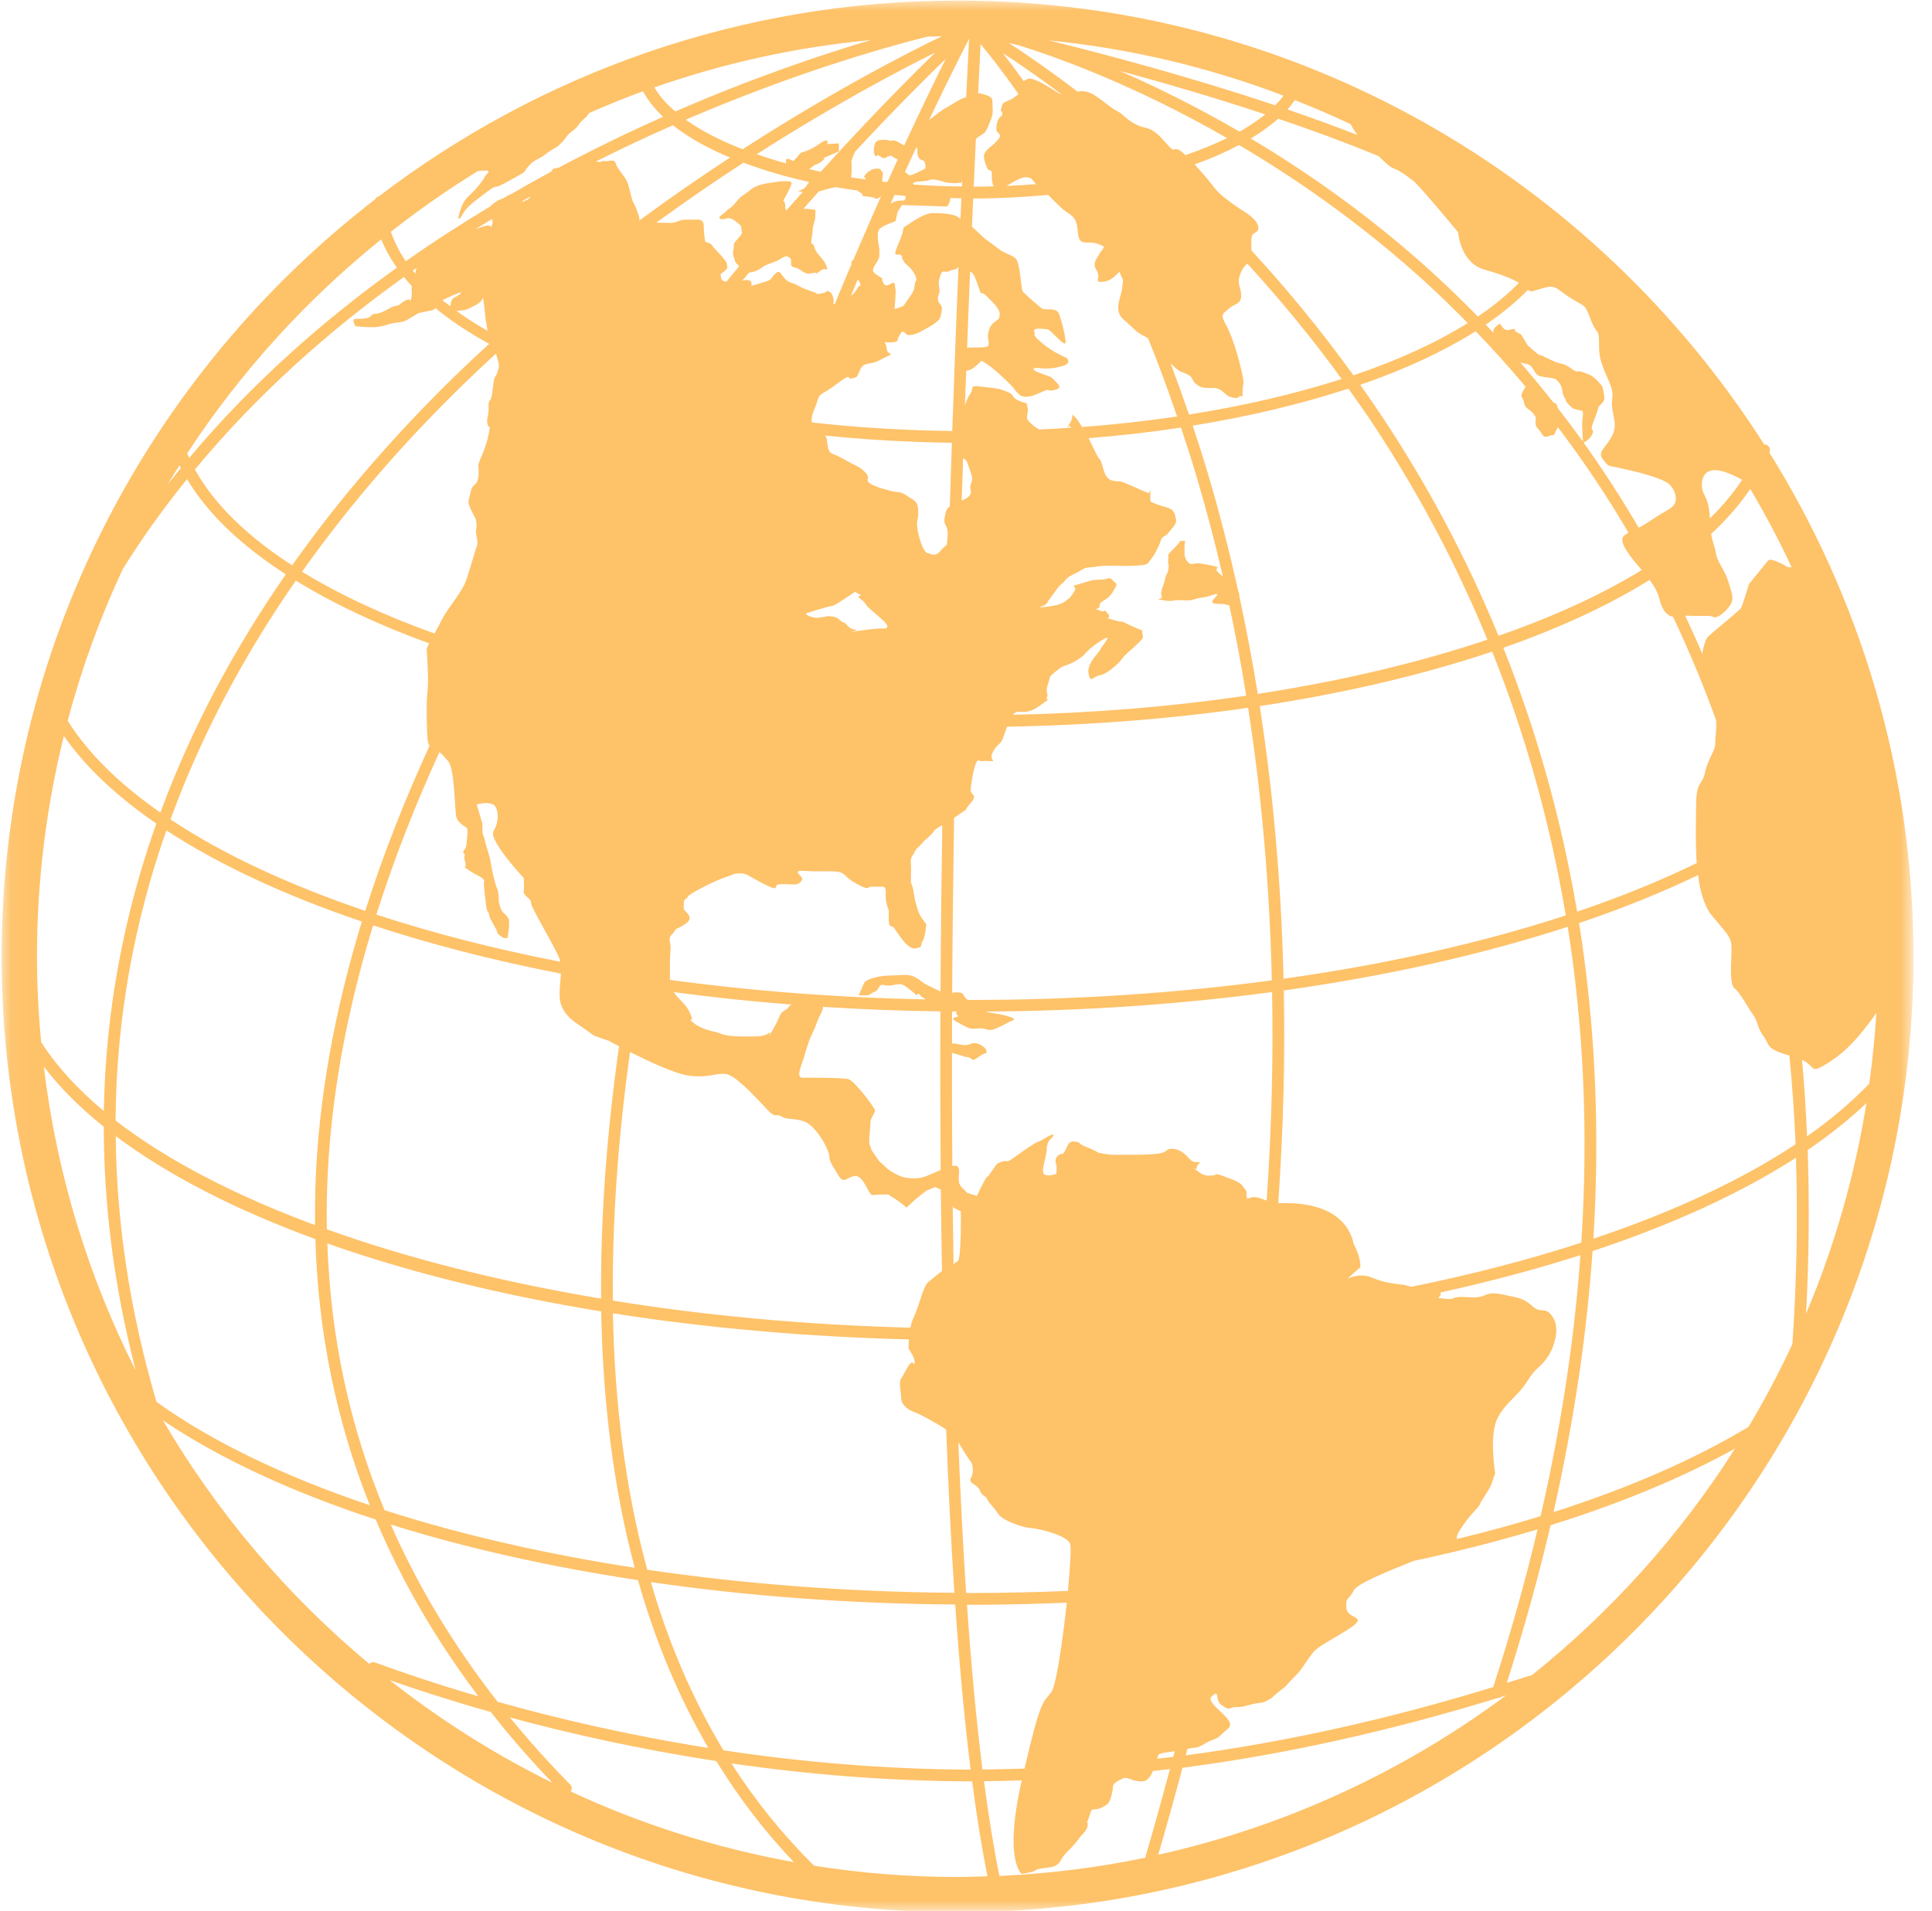 <svg width="92" height="91" viewBox="0 0 92 91" fill="none" xmlns="http://www.w3.org/2000/svg">
<mask id="mask0_1_547" style="mask-type:luminance" maskUnits="userSpaceOnUse" x="0" y="0" width="92" height="91">
<path d="M0.053 0H91.053V91H0.053V0Z" fill="white"/>
</mask>
<g mask="url(#mask0_1_547)">
<path d="M84.258 21.555C84.262 21.548 84.266 21.54 84.268 21.534C84.322 21.39 84.249 21.228 84.104 21.174C84.075 21.162 84.046 21.178 84.015 21.176C75.931 8.477 61.739 0.027 45.602 0.027C35.252 0.027 25.703 3.506 18.047 9.348C17.958 9.364 17.894 9.419 17.856 9.498C7.057 17.829 0.08 30.886 0.08 45.55C0.08 70.649 20.501 91.067 45.602 91.067C70.698 91.067 91.119 70.647 91.119 45.55C91.119 36.745 88.601 28.528 84.258 21.555ZM83.264 67.949C80.673 69.512 77.534 70.874 73.976 72.011C74.964 67.639 75.563 63.499 75.835 59.58C79.607 58.331 82.885 56.833 85.522 55.135C85.62 58.233 85.543 61.214 85.353 64.005C84.722 65.358 84.027 66.676 83.264 67.949ZM27.156 84.989C26.127 83.945 25.171 82.877 24.279 81.787C27.106 82.557 30.429 83.299 34.109 83.867C35.159 85.575 36.381 87.187 37.801 88.678C34.076 88.008 30.516 86.867 27.181 85.318C27.241 85.21 27.244 85.079 27.156 84.989ZM26.304 84.9C23.545 83.542 20.956 81.898 18.561 80.016C19.898 80.484 21.518 81.006 23.37 81.53C24.273 82.679 25.25 83.802 26.304 84.9ZM23.695 81.043C21.596 78.357 19.9 75.542 18.609 72.6C22.168 73.72 26.144 74.608 30.381 75.251C31.179 78.07 32.277 80.752 33.73 83.241C29.934 82.638 26.543 81.843 23.695 81.043ZM4.941 53.659C4.943 57.332 5.412 61.202 6.462 65.264C4.215 60.815 2.703 55.941 2.086 50.792C2.847 51.791 3.807 52.746 4.941 53.659ZM7.452 66.759C6.142 62.308 5.548 58.091 5.51 54.101C7.987 55.962 11.213 57.617 15.018 59.008C15.145 63.441 16.012 67.67 17.609 71.683C13.565 70.321 10.099 68.664 7.452 66.759ZM7.922 39.545C10.438 41.19 13.596 42.654 17.232 43.887C15.96 48.045 15.147 52.315 15.014 56.617C14.999 57.195 14.999 57.771 15.002 58.343C11.163 56.919 7.93 55.239 5.502 53.359C5.537 48.38 6.44 43.768 7.922 39.545ZM5.849 27.095C6.791 25.586 7.818 24.164 8.906 22.817C9.878 24.451 11.482 25.977 13.611 27.353C11.259 30.74 9.174 34.528 7.637 38.697C5.701 37.346 4.2 35.88 3.223 34.325C3.888 31.819 4.77 29.403 5.849 27.095ZM7.974 23.079C8.161 22.767 8.357 22.463 8.55 22.157C8.571 22.203 8.592 22.247 8.612 22.293C8.4 22.553 8.182 22.812 7.974 23.079ZM22.75 8.15C22.825 8.136 22.921 8.129 23.087 8.121C23.47 8.102 23.139 8.277 23.087 8.418C23.035 8.558 22.667 9.013 22.439 9.223C22.212 9.433 22.054 9.574 21.896 10.078C21.74 10.585 21.896 10.464 22.054 10.165C22.212 9.87 22.543 9.626 23.121 9.188C23.698 8.751 23.507 8.978 23.803 8.838C24.1 8.697 24.328 8.558 24.713 8.348C25.098 8.138 24.905 8.209 25.185 7.892C25.464 7.579 25.64 7.614 25.971 7.35C26.304 7.088 26.478 7.053 26.618 6.915C26.759 6.776 26.828 6.72 26.988 6.493C27.144 6.265 27.354 6.233 27.547 5.953C27.74 5.672 27.844 5.672 28.002 5.462C28.023 5.435 28.025 5.416 28.036 5.393C28.886 5.019 29.745 4.664 30.62 4.346C30.845 4.768 31.167 5.175 31.576 5.562C29.982 6.271 28.316 7.075 26.614 7.98C26.564 7.992 26.51 8.003 26.445 8.015C26.291 8.042 26.362 8.032 26.243 8.177C25.611 8.518 24.973 8.876 24.335 9.246C24.198 9.285 24.06 9.417 23.855 9.487C23.645 9.554 23.611 9.626 23.401 9.764C23.385 9.774 23.393 9.797 23.381 9.809C22.027 10.622 20.671 11.492 19.324 12.44C19.01 11.984 18.775 11.512 18.615 11.036C19.937 9.999 21.314 9.032 22.75 8.15ZM23.432 10.425C23.455 10.533 23.468 10.637 23.435 10.708C23.329 10.953 23.435 10.708 23.191 10.743C22.985 10.772 22.913 10.828 22.651 10.909C22.911 10.745 23.173 10.583 23.432 10.425ZM65.654 7.437C65.92 7.705 66.171 7.944 66.356 8.015C66.704 8.155 66.982 8.366 67.298 8.61C67.612 8.857 69.433 11.059 69.433 11.059C69.433 11.059 69.538 12.527 70.691 12.841C71.484 13.059 71.999 13.275 72.332 13.467C71.787 14.026 71.134 14.564 70.375 15.074C69.646 14.33 68.92 13.627 68.203 12.974C65.288 10.325 62.319 8.242 59.564 6.597C60.057 6.298 60.497 5.982 60.867 5.653C62.495 6.204 64.117 6.801 65.654 7.437ZM73.49 13.716C74.12 13.542 74.085 13.752 74.817 14.207C75.553 14.662 75.45 14.452 75.763 15.257C76.079 16.061 76.147 15.502 76.147 16.55C76.147 17.6 76.881 18.263 76.777 18.964C76.673 19.663 77.076 20.118 76.788 20.713C76.496 21.307 76.041 21.517 76.324 21.867C76.604 22.218 76.463 22.147 77.129 22.288C77.792 22.426 79.087 22.742 79.438 23.022C79.786 23.301 79.892 23.79 79.717 24.035C79.542 24.28 79.401 24.245 78.528 24.84C78.34 24.966 78.181 25.05 78.033 25.129C77.191 23.694 76.315 22.343 75.413 21.083C75.609 20.97 75.781 20.819 75.844 20.621C75.916 20.411 75.706 20.55 75.844 20.178C75.985 19.804 75.87 20.107 75.985 19.804C76.103 19.502 76.124 19.363 76.124 19.363C76.124 19.363 76.311 19.197 76.357 19.105C76.405 19.01 76.424 18.966 76.357 18.662C76.288 18.357 76.357 18.45 76.147 18.218C75.937 17.985 75.819 17.893 75.634 17.822C75.45 17.752 75.353 17.706 75.236 17.683C75.122 17.66 75.122 17.752 74.912 17.613C74.702 17.473 74.644 17.401 74.394 17.332C74.141 17.263 74.166 17.286 73.862 17.147C73.556 17.007 73.442 16.935 73.324 16.889C73.209 16.843 73.534 17.122 73.209 16.843C72.883 16.563 72.978 16.679 72.883 16.563C72.789 16.446 72.858 16.633 72.65 16.282C72.438 15.933 72.438 15.933 72.438 15.933L72.136 15.77C72.136 15.77 72.23 15.633 71.997 15.677C71.901 15.694 71.787 15.77 71.646 15.677C71.507 15.585 71.436 15.348 71.365 15.444C71.307 15.525 71.057 15.598 71.122 15.856C70.995 15.723 70.872 15.588 70.746 15.46C71.527 14.932 72.201 14.375 72.766 13.797C72.924 13.941 72.943 13.87 73.49 13.716ZM81.118 23.476C80.975 23.162 80.975 22.426 81.605 22.392C82.05 22.369 82.64 22.669 82.958 22.85C82.543 23.48 82.031 24.093 81.424 24.686C81.376 23.892 81.247 23.773 81.118 23.476ZM81.717 34.294C81.759 34.691 81.674 35.15 81.674 35.439C81.674 35.755 81.326 36.138 81.187 36.805C81.044 37.468 80.765 37.119 80.765 38.448C80.765 39.109 80.725 40.119 80.796 41.103C79.073 41.941 77.17 42.718 75.101 43.417C74.315 38.77 73.078 34.584 71.587 30.85C74.263 29.911 76.609 28.827 78.553 27.617C78.761 27.898 78.929 28.172 79.016 28.515C79.124 28.934 79.26 29.179 79.507 29.32C79.563 29.351 79.611 29.362 79.663 29.368C80.436 30.992 81.12 32.638 81.717 34.294ZM60.318 57.174C60.246 57.148 60.185 57.129 60.096 57.093C59.501 56.846 59.36 57.266 59.36 56.954C59.36 56.636 59.36 56.744 59.185 56.497C59.009 56.253 58.695 56.181 58.241 56.006C57.784 55.831 57.959 55.971 57.784 55.971C57.611 55.971 57.401 56.075 57.015 55.761C56.63 55.447 57.015 55.761 56.98 55.659C56.946 55.553 57.156 55.341 57.156 55.341C57.156 55.341 57.156 55.341 56.946 55.341C56.736 55.341 56.666 55.203 56.526 55.062C56.387 54.921 56.142 54.711 55.828 54.711C55.512 54.711 55.651 54.781 55.372 54.889C55.092 54.993 54.079 54.993 54.079 54.993C54.079 54.993 53.728 54.993 53.449 54.993C53.168 54.993 53.237 54.993 52.992 54.993C52.748 54.993 52.293 54.889 52.293 54.889C52.293 54.889 52.083 54.748 51.7 54.609C51.314 54.471 51.524 54.399 51.174 54.364C50.825 54.33 50.859 54.609 50.684 54.854C50.509 55.099 50.684 54.854 50.44 54.993C50.195 55.133 50.264 55.378 50.301 55.482C50.334 55.588 50.301 55.902 50.301 55.902C50.301 55.902 49.95 56.043 49.74 55.937C49.53 55.831 49.844 55.029 49.844 54.746C49.844 54.471 49.844 54.746 49.879 54.503C49.916 54.258 50.195 54.154 50.158 54.047C50.126 53.943 49.599 54.328 49.461 54.363C49.32 54.399 48.9 54.679 48.376 55.062C47.85 55.447 48.06 55.235 47.779 55.307C47.501 55.376 47.501 55.376 47.257 55.727C47.01 56.075 47.116 55.971 47.01 56.041C46.906 56.11 46.521 56.952 46.521 56.952L46.066 56.813C46.066 56.813 46.066 56.813 45.787 56.53C45.507 56.253 45.787 55.761 45.602 55.551C45.559 55.507 45.467 55.507 45.349 55.53C45.336 53.74 45.33 51.941 45.332 50.136C45.392 50.157 45.469 50.18 45.602 50.216C46.066 50.342 45.787 50.303 46.066 50.342C46.347 50.376 46.207 50.619 46.59 50.342C46.975 50.06 46.975 50.236 46.975 50.06C46.975 49.885 46.521 49.569 46.224 49.712C45.858 49.883 45.436 49.608 45.334 49.712C45.334 49.197 45.336 48.683 45.336 48.168C45.415 48.17 45.494 48.17 45.571 48.17C45.534 48.222 45.496 48.267 45.6 48.347C45.785 48.488 45.026 48.382 45.615 48.696C46.207 49.012 46.17 49.012 46.59 48.976C47.01 48.941 47.01 49.147 47.397 48.993C47.779 48.837 48.129 48.625 48.129 48.625C48.129 48.625 48.582 48.558 47.954 48.382C47.499 48.253 47.193 48.253 46.925 48.174C51.663 48.145 56.254 47.824 60.576 47.244C60.635 50.363 60.558 53.677 60.318 57.174ZM40.4 51.392C40.12 51.32 38.546 51.32 38.197 51.32C37.847 51.32 38.267 50.478 38.302 50.305C38.338 50.132 38.442 49.816 38.514 49.608C38.585 49.398 38.687 49.222 38.791 48.978C38.897 48.735 38.86 48.768 38.968 48.523C39.072 48.278 39.144 48.209 39.176 48.033C39.184 48.001 39.19 47.974 39.197 47.949C41.028 48.066 42.893 48.141 44.781 48.164C44.769 50.69 44.775 53.216 44.794 55.719C44.442 55.865 44.07 56.043 43.9 56.077C43.552 56.147 43.34 56.112 43.095 56.077C42.85 56.043 42.361 55.763 42.22 55.623C42.082 55.482 41.872 55.307 41.872 55.307C41.872 55.307 41.66 54.993 41.558 54.852C41.45 54.711 41.488 54.644 41.417 54.538C41.348 54.432 41.45 53.698 41.45 53.455C41.45 53.209 41.696 52.998 41.662 52.86C41.625 52.719 40.681 51.459 40.4 51.392ZM36.623 49.186C36.446 49.326 36.238 49.361 35.783 49.361C35.329 49.361 35.047 49.361 34.768 49.328C34.491 49.292 34.385 49.257 34.209 49.186C34.034 49.118 33.439 49.047 33.053 48.733C32.67 48.417 33.053 48.733 32.915 48.382C32.774 48.033 32.67 47.891 32.389 47.614C32.265 47.488 32.159 47.363 32.077 47.245C33.907 47.492 35.787 47.691 37.706 47.841C37.477 47.951 37.604 47.995 37.392 48.101C37.111 48.24 37.182 48.38 36.797 49.045C36.411 49.712 36.797 49.047 36.623 49.186ZM75.376 20.972C75.376 20.972 75.365 20.987 75.355 21C74.966 20.463 74.573 19.937 74.178 19.432C74.145 19.284 74.128 19.224 73.96 19.153C73.444 18.498 72.92 17.866 72.396 17.263C72.7 17.348 72.721 17.303 72.86 17.401C73.024 17.519 73.072 17.775 73.236 17.87C73.398 17.962 73.677 17.962 73.91 18.008C74.145 18.055 74.145 18.122 74.238 18.218C74.332 18.313 74.388 18.521 74.396 18.592C74.4 18.662 74.448 18.881 74.517 18.958C74.586 19.033 74.519 19.105 74.704 19.268C74.889 19.432 74.843 19.448 75.101 19.509C75.359 19.573 75.359 19.573 75.359 19.573C75.359 19.573 75.405 19.64 75.359 19.922C75.309 20.203 75.376 20.972 75.376 20.972ZM72.65 18.421C72.525 18.619 72.384 18.816 72.488 18.958C72.629 19.151 72.511 19.292 72.768 19.479C73.024 19.663 72.98 19.663 73.093 19.806C73.211 19.945 73.003 20.178 73.234 20.411C73.467 20.644 73.444 20.902 73.767 20.762C74.095 20.623 73.912 20.902 74.109 20.48C74.134 20.424 74.164 20.382 74.189 20.349C75.428 21.985 76.548 23.663 77.549 25.372C77.318 25.49 77.214 25.586 77.264 25.821C77.349 26.179 77.837 26.748 78.18 27.147C76.278 28.314 73.976 29.366 71.359 30.279C69.737 26.335 67.843 22.906 65.914 19.989C65.539 19.419 65.157 18.868 64.774 18.326C66.903 17.592 68.749 16.731 70.271 15.775C71.105 16.64 71.901 17.523 72.65 18.421ZM39.026 47.378C39.024 47.378 39.02 47.378 39.018 47.378C36.579 47.217 34.2 46.976 31.901 46.664C31.901 46.65 31.901 46.641 31.901 46.598C31.901 46.492 31.901 46.107 31.901 45.76C31.901 45.409 31.971 45.197 31.901 44.849C31.832 44.5 32.04 44.535 32.111 44.359C32.179 44.184 32.286 44.255 32.67 43.974C33.053 43.695 32.67 43.448 32.599 43.346C32.531 43.24 32.566 43.136 32.566 42.961C32.566 42.783 32.741 42.82 32.741 42.716C32.741 42.61 33.93 41.98 34.56 41.77C35.188 41.562 34.805 41.631 35.188 41.596C35.573 41.562 35.645 41.737 36.421 42.121C37.196 42.506 36.797 42.155 37.078 42.121C37.358 42.084 37.568 42.121 37.812 42.121C38.057 42.121 38.161 41.98 38.196 41.876C38.232 41.77 37.986 41.631 37.986 41.527C37.986 41.421 38.442 41.492 38.65 41.492C38.858 41.492 39.142 41.492 39.525 41.492C39.908 41.492 40.086 41.527 40.259 41.701C40.434 41.878 40.575 41.98 40.993 42.192C41.413 42.402 41.273 42.227 41.517 42.227C41.764 42.227 41.764 42.227 42.008 42.227C42.253 42.227 42.147 42.506 42.184 42.82C42.218 43.136 42.322 43.346 42.322 43.346C42.322 43.346 42.322 43.346 42.322 43.764C42.322 44.184 42.426 44.08 42.534 44.149C42.639 44.219 43.163 45.236 43.583 45.165C44.002 45.095 43.792 45.024 43.933 44.814C44.072 44.604 44.107 44.009 44.107 44.009C44.107 44.009 43.862 43.695 43.792 43.554C43.723 43.415 43.583 42.961 43.55 42.749C43.513 42.539 43.478 42.225 43.409 42.121C43.338 42.015 43.409 41.525 43.374 41.142C43.338 40.757 43.513 40.72 43.55 40.581C43.584 40.443 43.864 40.233 43.935 40.127C44.005 40.02 44.319 39.812 44.457 39.6C44.55 39.468 44.704 39.383 44.871 39.3C44.829 41.909 44.8 44.556 44.787 47.217C44.471 47.076 44.005 46.833 44.005 46.833C44.005 46.833 43.654 46.529 43.376 46.459C43.095 46.388 42.712 46.459 42.361 46.459C42.012 46.459 41.242 46.583 41.138 46.833C41.034 47.087 40.891 47.404 40.891 47.404C40.891 47.404 41.032 47.404 41.242 47.404C41.45 47.404 41.45 47.297 41.66 47.228C41.872 47.157 41.837 46.812 42.116 46.914C42.396 47.016 42.781 46.775 43.026 46.914C43.269 47.051 43.654 47.404 43.654 47.404C43.654 47.404 43.723 47.228 43.831 47.404C43.868 47.465 43.974 47.531 44.099 47.594C42.382 47.563 40.693 47.488 39.026 47.378ZM35.666 12.982C36.238 12.912 36.169 12.702 36.725 12.527C37.288 12.354 37.321 12.107 37.568 12.248C37.812 12.386 37.496 12.668 37.847 12.739C38.196 12.808 38.267 13.111 38.65 13.013C39.038 12.912 38.72 13.157 39.038 12.912C39.352 12.668 39.456 13.017 39.352 12.668C39.246 12.319 38.858 12.107 38.791 11.793C38.72 11.479 38.583 11.783 38.65 11.352C38.72 10.92 38.687 10.849 38.756 10.639C38.826 10.429 38.826 10.36 38.826 10.15C38.826 9.94 38.93 10.011 38.371 9.94C38.334 9.936 38.298 9.938 38.263 9.938C38.51 9.654 38.751 9.387 38.991 9.119C39.51 8.974 39.059 9.094 39.56 8.961C39.691 8.926 39.762 8.915 39.808 8.913C39.828 8.917 39.849 8.922 39.87 8.926C39.88 8.932 39.887 8.934 39.899 8.93C40.215 8.986 40.542 9.03 40.868 9.078C40.85 9.152 40.943 9.125 41.051 9.231C41.17 9.344 40.889 9.31 41.17 9.344C41.448 9.379 41.136 9.344 41.448 9.379C41.764 9.416 41.694 9.554 41.904 9.379C41.928 9.36 41.943 9.348 41.962 9.333C41.544 10.267 41.099 11.288 40.642 12.356C40.483 12.533 40.511 12.508 40.562 12.546C40.292 13.172 40.024 13.822 39.747 14.488C39.623 14.496 39.7 14.346 39.7 14.346C39.7 14.346 39.7 13.997 39.49 13.891C39.282 13.787 39.49 13.891 39.176 13.96C38.86 14.032 38.968 13.995 38.791 13.926C38.617 13.855 38.338 13.787 38.02 13.612C37.706 13.437 37.812 13.542 37.604 13.437C37.394 13.331 37.358 13.259 37.182 13.017C37.009 12.772 36.764 13.261 36.658 13.331C36.554 13.402 35.783 13.612 35.783 13.612C35.783 13.612 35.783 13.612 35.783 13.471C35.783 13.332 35.541 13.332 35.541 13.332C35.541 13.332 35.465 13.35 35.352 13.365C35.456 13.238 35.562 13.109 35.666 12.982ZM43.69 7.211C43.652 7.527 43.864 7.631 43.968 7.649C44.074 7.666 44.074 8.017 44.074 8.017C44.074 8.017 43.338 8.435 43.267 8.331C43.242 8.29 43.17 8.242 43.089 8.194C43.278 7.778 43.463 7.377 43.642 6.996C43.671 7.071 43.696 7.14 43.69 7.211ZM46.871 6.337C46.977 6.265 47.22 5.637 47.257 5.462C47.291 5.287 47.257 5.009 47.257 4.797C47.257 4.587 46.941 4.518 46.694 4.449C46.652 4.437 46.615 4.441 46.578 4.443C46.629 3.412 46.669 2.616 46.694 2.102C47.089 2.57 47.721 3.366 48.503 4.487C48.413 4.545 48.312 4.618 48.258 4.67C48.187 4.74 47.769 4.857 47.744 4.95C47.721 5.042 47.65 5.252 47.65 5.252C47.65 5.252 47.837 5.439 47.65 5.556C47.465 5.672 47.395 6.186 47.486 6.279C47.58 6.371 47.652 6.418 47.603 6.535C47.557 6.653 47.278 6.907 47.209 6.955C47.137 7.001 46.881 7.211 46.858 7.398C46.835 7.585 46.952 7.865 47.023 8.028C47.091 8.19 47.253 7.98 47.232 8.377C47.22 8.57 47.247 8.755 47.322 8.874C47.004 8.882 46.686 8.891 46.367 8.891C46.405 8.073 46.438 7.317 46.471 6.618C46.573 6.516 46.787 6.393 46.871 6.337ZM46.224 23.338C46.284 23.598 46.056 23.727 45.796 23.84C45.818 23.158 45.841 22.484 45.862 21.823C46.083 21.943 46.045 22.008 46.224 22.498C46.417 23.022 46.135 22.952 46.224 23.338ZM42.849 8.718C42.868 8.728 42.881 8.732 42.897 8.739C42.877 8.737 42.862 8.735 42.845 8.732C42.845 8.728 42.846 8.722 42.849 8.718ZM45.781 9.443C45.767 9.76 45.756 10.084 45.739 10.417C45.692 10.387 45.65 10.356 45.602 10.323C45.38 10.184 44.841 10.148 44.423 10.148C44.005 10.148 43.444 10.568 43.164 10.743C42.883 10.918 43.164 10.743 42.779 11.618C42.394 12.492 42.883 11.897 42.954 12.246C43.024 12.596 42.954 12.246 43.024 12.421C43.095 12.596 43.374 12.702 43.55 13.051C43.723 13.402 43.584 13.296 43.55 13.612C43.515 13.926 43.409 13.995 43.199 14.309C42.989 14.625 43.06 14.556 42.781 14.66C42.5 14.764 42.606 14.625 42.606 14.625C42.606 14.625 42.675 13.855 42.64 13.751C42.606 13.646 42.64 13.402 42.5 13.471C42.361 13.54 42.186 13.681 42.082 13.506C41.976 13.331 42.012 13.259 42.012 13.259C42.012 13.259 41.662 13.049 41.59 12.947C41.521 12.841 41.662 12.631 41.662 12.631C41.662 12.631 41.874 12.317 41.874 12.211C41.874 12.107 41.874 11.862 41.874 11.862L41.802 11.408V11.082C41.827 11.022 41.854 10.959 41.879 10.901L42.116 10.743L42.642 10.533L42.748 10.078L42.956 9.764C42.956 9.764 43.831 9.797 43.97 9.797C44.108 9.797 44.914 9.834 45.056 9.834C45.187 9.834 45.253 9.481 45.261 9.431C45.432 9.437 45.607 9.441 45.781 9.443ZM46.224 12.949C46.38 13.017 46.451 13.261 46.59 13.648C46.733 14.032 46.661 13.962 46.765 13.962C46.871 13.962 47.081 14.207 47.081 14.207C47.081 14.207 47.605 14.662 47.605 14.941C47.605 15.221 47.501 15.221 47.326 15.361C47.151 15.5 47.081 15.71 47.047 15.92C47.012 16.13 47.187 16.481 46.977 16.515C46.765 16.55 46.765 16.55 46.226 16.55C46.155 16.55 46.097 16.554 46.053 16.561C46.097 15.29 46.147 14.076 46.195 12.932C46.201 12.935 46.218 12.945 46.224 12.949ZM38.658 20.118C38.656 20.085 38.65 20.062 38.65 20.014C38.65 19.663 38.828 19.453 38.93 19.07C39.038 18.687 39.142 18.825 39.878 18.263C40.61 17.706 40.296 18.089 40.575 18.02C40.854 17.951 40.785 17.985 40.96 17.6C41.136 17.217 41.415 17.39 41.835 17.18C42.253 16.972 41.835 17.18 42.253 16.972C42.673 16.762 42.253 16.972 42.218 16.587C42.184 16.201 41.939 16.307 42.394 16.307C42.849 16.307 42.744 16.132 42.744 16.132C42.744 16.132 42.744 16.132 42.883 15.887C43.024 15.641 43.128 15.957 43.234 15.957C43.338 15.957 43.55 15.957 43.864 15.781C44.176 15.606 44.388 15.502 44.561 15.361C44.739 15.223 44.773 15.186 44.841 14.837C44.912 14.488 44.702 14.521 44.667 14.278C44.631 14.032 44.771 13.997 44.737 13.787C44.702 13.577 44.702 13.471 44.702 13.471C44.702 13.471 44.702 13.296 44.806 13.051C44.91 12.808 44.981 13.017 45.191 12.912C45.399 12.808 45.505 12.878 45.6 12.739C45.607 12.726 45.629 12.731 45.64 12.726C45.544 15.063 45.444 17.687 45.345 20.527C43.033 20.496 40.795 20.357 38.658 20.118ZM43.126 9.331C43.122 9.581 43.053 9.554 42.849 9.554C42.683 9.554 42.567 9.612 42.411 9.699C42.471 9.556 42.536 9.421 42.598 9.281C42.775 9.296 42.947 9.317 43.126 9.331ZM40.841 13.315C40.897 13.365 40.947 13.413 40.96 13.508C40.995 13.752 40.96 13.508 40.856 13.683C40.752 13.857 40.714 13.926 40.515 14.097C40.623 13.833 40.731 13.571 40.841 13.315ZM45.328 21.085C45.295 22.074 45.263 23.085 45.228 24.118C45.068 24.232 45.035 24.351 44.983 24.665C44.912 25.083 45.158 24.91 45.124 25.54C45.087 26.168 45.087 25.854 44.808 26.204C44.527 26.553 44.388 26.378 44.176 26.343C43.968 26.308 43.76 25.642 43.688 25.187C43.619 24.734 43.758 24.734 43.721 24.28C43.688 23.825 43.548 23.86 43.197 23.615C42.849 23.368 42.744 23.476 42.392 23.368C42.043 23.266 42.008 23.299 41.554 23.091C41.099 22.881 41.484 22.81 41.238 22.53C40.993 22.251 40.748 22.18 40.432 22.006C40.118 21.831 39.876 21.69 39.664 21.621C39.454 21.552 39.419 21.342 39.382 20.991C39.373 20.881 39.336 20.806 39.29 20.742C41.234 20.941 43.253 21.058 45.328 21.085ZM39.594 28.863C39.737 28.863 40.155 28.549 40.716 28.185C40.716 28.185 40.716 28.185 40.926 28.303C41.136 28.422 40.926 28.303 40.891 28.409C40.856 28.513 41.066 28.513 41.24 28.792C41.417 29.073 42.324 29.667 42.253 29.842C42.184 30.017 42.253 29.842 41.064 30.017C39.878 30.193 41.064 30.017 40.716 29.983C40.365 29.948 40.365 29.703 40.155 29.634C39.945 29.563 39.98 29.387 39.56 29.353C39.142 29.318 39.56 29.353 39.176 29.387C38.791 29.424 39.001 29.459 38.687 29.387C38.373 29.318 38.373 29.214 38.373 29.214C38.373 29.214 39.456 28.863 39.594 28.863ZM51.526 20.336C51.413 20.143 51.308 19.974 51.172 19.839C50.964 19.629 51.172 19.839 50.929 20.189C50.684 20.538 50.929 20.189 50.983 20.328C50.989 20.34 50.983 20.357 50.977 20.37C50.486 20.405 49.985 20.43 49.484 20.453C49.339 20.374 49.189 20.267 49.041 20.118C48.76 19.837 49.006 19.767 48.935 19.419C48.867 19.07 48.9 19.243 48.654 19.139C48.411 19.033 48.341 19.033 48.237 18.858C48.131 18.685 47.85 18.613 47.642 18.544C47.43 18.475 47.187 18.475 46.661 18.405C46.137 18.334 46.382 18.509 46.226 18.719C46.139 18.835 46.037 19.016 45.95 19.294C45.972 18.737 45.989 18.192 46.01 17.656C46.08 17.65 46.153 17.633 46.224 17.6C46.451 17.494 46.733 17.18 46.733 17.18C46.733 17.18 47.081 17.355 47.465 17.706C47.848 18.055 48.097 18.263 48.34 18.579C48.582 18.895 48.796 19.035 49.493 18.719C50.193 18.405 49.706 18.685 50.193 18.579C50.684 18.475 50.332 18.263 50.193 18.089C50.054 17.914 49.809 17.879 49.459 17.741C49.108 17.6 49.145 17.494 49.459 17.529C49.773 17.565 50.158 17.565 50.613 17.425C51.069 17.286 50.788 17.041 50.788 17.041C50.788 17.041 50.23 16.829 49.671 16.377C49.108 15.922 49.318 15.991 49.251 15.781C49.179 15.571 49.706 15.677 49.844 15.677C49.983 15.677 50.158 15.922 50.509 16.238C50.858 16.552 50.717 16.169 50.717 16.061C50.717 15.957 50.578 15.363 50.44 14.976C50.301 14.592 49.809 14.803 49.634 14.698C49.459 14.592 48.76 13.962 48.69 13.857C48.621 13.752 48.584 12.458 48.341 12.284C48.097 12.107 47.779 12.038 47.571 11.864C47.359 11.689 47.081 11.514 46.871 11.34C46.682 11.18 46.465 10.947 46.284 10.799C46.303 10.336 46.322 9.886 46.342 9.454C47.567 9.452 48.758 9.389 49.91 9.281C50.168 9.533 50.428 9.805 50.613 9.965C50.915 10.221 51.268 10.265 51.312 10.943C51.361 11.62 51.571 11.55 51.894 11.55C52.222 11.55 52.478 11.689 52.549 11.735C52.617 11.783 52.387 11.993 52.316 12.155C52.247 12.319 51.989 12.506 52.222 12.878C52.455 13.252 52.037 13.485 52.561 13.413C52.937 13.363 53.16 13.088 53.301 12.943C53.36 13.072 53.42 13.205 53.48 13.336C53.466 13.467 53.451 13.606 53.434 13.741C53.387 14.138 53.004 14.791 53.499 15.211C53.994 15.631 54.087 15.818 54.482 16.003C54.557 16.038 54.613 16.074 54.67 16.109C55.142 17.278 55.605 18.521 56.052 19.833C54.595 20.051 53.083 20.218 51.526 20.336ZM47.933 8.853C48.285 8.656 48.659 8.389 48.935 8.448C49.214 8.506 49.137 8.576 49.339 8.766C48.875 8.805 48.407 8.836 47.933 8.853ZM55.744 17.311C56.006 17.538 56.04 17.637 56.422 17.775C56.863 17.939 56.699 18.078 56.956 18.288C57.212 18.5 57.401 18.475 57.795 18.475C58.192 18.475 58.356 18.849 58.566 18.893C58.774 18.941 58.847 19.01 59.009 18.893C59.173 18.777 59.173 19.058 59.173 18.613C59.173 18.17 59.267 18.428 59.173 17.914C59.079 17.401 58.73 16.095 58.402 15.513C58.075 14.932 58.239 14.955 58.52 14.698C58.799 14.44 59.102 14.511 59.102 14.068C59.102 13.623 58.844 13.533 59.102 12.949C59.204 12.714 59.314 12.629 59.398 12.554C60.897 14.199 62.418 16.018 63.889 18.049C61.707 18.75 59.26 19.324 56.618 19.742C56.331 18.902 56.04 18.093 55.744 17.311ZM45.808 8.882C45.022 8.874 44.249 8.843 43.494 8.787C43.363 8.589 44.084 8.674 44.247 8.576C44.423 8.47 45.016 8.68 45.016 8.68C45.016 8.68 45.334 8.749 45.602 8.714C45.723 8.697 45.76 8.712 45.771 8.732C45.783 8.697 45.802 8.641 45.821 8.581C45.818 8.683 45.812 8.78 45.808 8.882ZM43.057 6.928C42.822 6.799 42.689 6.691 42.527 6.689C42.324 6.687 42.569 6.757 42.324 6.687C42.08 6.618 41.8 6.689 41.8 6.689C41.66 6.863 41.729 6.653 41.66 6.863C41.588 7.073 41.588 7.448 41.729 7.437C41.87 7.421 41.66 7.317 41.87 7.421C42.08 7.527 41.903 7.527 42.08 7.527C42.253 7.527 42.232 7.416 42.367 7.437C42.498 7.456 42.22 7.283 42.498 7.456C42.621 7.531 42.691 7.568 42.75 7.591C42.596 7.924 42.434 8.287 42.274 8.639C42.269 8.637 42.261 8.629 42.261 8.629C42.261 8.629 42.245 8.649 42.23 8.672C42.157 8.662 42.084 8.656 42.01 8.649C42.01 8.641 42.008 8.637 42.01 8.629C42.045 8.225 42.045 8.225 42.045 8.225L41.904 8.046C41.904 8.046 41.806 8.009 41.612 8.046C41.417 8.086 41.138 8.331 41.155 8.435C41.168 8.523 41.278 8.433 41.211 8.545C40.981 8.512 40.746 8.479 40.519 8.444C40.529 8.41 40.536 8.379 40.542 8.325C40.577 8.017 40.542 7.672 40.542 7.672C40.542 7.672 40.592 7.479 40.723 7.217C42.556 5.244 44.072 3.734 45.039 2.799C44.563 3.751 43.873 5.165 43.057 6.928ZM48.27 34.005C48.482 33.724 48.761 34.146 49.493 33.62C50.23 33.094 49.775 33.41 49.844 33.237C49.916 33.061 49.844 33.025 49.844 32.851C49.844 32.676 49.983 32.397 49.983 32.291C49.983 32.185 50.195 32.046 50.403 31.873C50.613 31.697 50.684 31.734 51 31.591C51.312 31.453 51.453 31.312 51.557 31.245C51.665 31.173 51.769 30.929 52.434 30.509C53.096 30.089 52.466 30.753 52.397 30.929C52.328 31.104 51.734 31.591 51.836 32.083C51.942 32.572 52.012 32.221 52.397 32.152C52.78 32.083 53.376 31.487 53.482 31.312C53.586 31.137 54.462 30.474 54.426 30.335C54.391 30.193 54.391 30.019 54.391 30.019C54.391 30.019 54.077 29.913 53.657 29.703C53.237 29.493 53.657 29.703 53.029 29.528C52.397 29.353 53.029 29.528 52.748 29.214C52.468 28.9 52.748 29.214 52.364 29.075C51.979 28.934 52.364 29.075 52.364 28.831C52.364 28.584 52.715 28.653 52.992 28.185C53.274 27.715 53.168 27.848 52.992 27.64C52.819 27.43 52.78 27.605 52.397 27.605C52.014 27.605 51.979 27.64 51.386 27.815C50.788 27.991 51.386 27.815 51.141 28.187C50.894 28.557 50.965 28.445 50.788 28.586C50.615 28.724 50.44 28.831 49.775 28.902C49.11 28.969 49.775 28.902 49.879 28.69C49.985 28.48 49.879 28.69 50.23 28.187C50.578 27.682 50.545 27.886 50.719 27.64C50.896 27.395 51.245 27.326 51.489 27.15C51.736 26.975 51.91 27.046 52.258 26.975C52.611 26.906 53.347 26.975 54.044 26.94C54.742 26.906 54.638 26.836 54.813 26.626C54.988 26.416 55.198 25.996 55.27 25.752C55.341 25.505 55.514 25.542 55.584 25.438C55.653 25.332 56.038 24.981 56.004 24.771C55.967 24.563 55.934 24.353 55.759 24.247C55.584 24.143 55.41 24.143 55.058 24.002C54.709 23.864 54.78 23.933 54.78 23.513C54.78 23.093 54.78 23.513 54.674 23.478C54.57 23.442 54.044 23.197 53.624 23.022C53.206 22.846 53.416 22.987 52.962 22.883C52.507 22.779 52.541 22.043 52.366 21.869C52.216 21.719 52.039 21.245 51.84 20.868C53.349 20.746 54.823 20.579 56.239 20.363C56.499 21.143 56.755 21.945 57.002 22.773C57.433 24.224 57.847 25.792 58.235 27.465C58.104 27.33 58.084 27.337 57.961 27.204C57.805 27.029 58.242 27.046 57.736 26.942C57.229 26.836 57.054 26.802 56.915 26.836C56.774 26.873 56.686 26.856 56.686 26.856C56.686 26.856 56.634 26.836 56.564 26.767C56.493 26.698 56.406 26.52 56.406 26.382C56.406 26.243 56.406 26.068 56.406 25.964C56.406 25.86 56.476 25.736 56.389 25.754C56.302 25.773 56.214 25.754 56.214 25.754C55.934 26.156 55.62 26.33 55.636 26.453C55.653 26.576 55.599 26.767 55.636 26.856C55.672 26.942 55.645 27.046 55.622 27.187C55.601 27.328 55.53 27.31 55.482 27.572C55.426 27.834 55.322 28.029 55.322 28.096C55.322 28.168 55.25 28.202 55.322 28.393C55.391 28.586 54.85 28.499 55.391 28.586C55.934 28.674 55.759 28.551 56.318 28.586C56.878 28.62 56.722 28.534 57.21 28.464C57.701 28.393 57.84 28.272 57.946 28.287C58.05 28.306 57.822 28.474 57.736 28.619C57.647 28.761 57.961 28.761 58.191 28.761C58.354 28.761 58.437 28.831 58.535 28.819C58.83 30.187 59.102 31.624 59.344 33.131C55.84 33.645 52.11 33.959 48.251 34.04C48.257 34.025 48.261 34.019 48.27 34.005ZM59.007 28.351C59.019 28.308 59.009 28.264 58.975 28.206C58.532 26.193 58.044 24.326 57.537 22.613C57.298 21.806 57.048 21.031 56.797 20.27C59.489 19.835 61.982 19.236 64.209 18.507C64.631 19.099 65.053 19.694 65.464 20.319C67.359 23.195 69.23 26.576 70.829 30.462C67.593 31.551 63.897 32.429 59.896 33.046C59.626 31.399 59.329 29.834 59.007 28.351ZM64.45 17.874C62.859 15.668 61.215 13.685 59.593 11.928C59.591 11.886 59.593 11.853 59.591 11.805C59.543 10.895 59.755 11.223 59.894 10.966C60.034 10.708 59.664 10.335 59.289 10.103C58.915 9.87 58.098 9.31 57.844 8.961C57.697 8.762 57.283 8.26 56.89 7.83C57.664 7.554 58.37 7.244 59.002 6.907C61.805 8.56 64.843 10.678 67.826 13.388C68.544 14.041 69.226 14.71 69.891 15.386C68.394 16.321 66.566 17.159 64.45 17.874ZM56.453 7.385C56.325 7.269 56.216 7.175 56.141 7.14C55.792 6.978 56.025 7.398 55.441 6.72C54.859 6.046 54.58 6.115 54.32 6.023C54.066 5.93 53.857 5.813 53.551 5.556C53.249 5.3 53.461 5.441 53.133 5.254C52.806 5.067 52.738 4.951 52.154 4.555C51.809 4.32 51.509 4.325 51.314 4.364C49.981 3.348 48.854 2.574 48.035 2.044C48.187 2.079 48.372 2.123 48.544 2.166C50.445 2.761 54.11 4.094 58.433 6.576C57.836 6.867 57.177 7.14 56.453 7.385ZM50.572 4.506C50.522 4.497 50.407 4.439 50.149 4.273C49.493 3.853 49.1 3.689 48.937 3.761C48.869 3.788 48.802 3.826 48.74 3.857C48.376 3.347 48.043 2.896 47.761 2.534C48.482 3.002 49.436 3.655 50.572 4.506ZM46.006 4.632C45.725 4.682 45.293 5.011 45.087 5.113C44.92 5.196 44.677 5.377 44.236 5.724C45.195 3.705 45.887 2.352 46.147 1.844C46.122 2.364 46.072 3.314 46.006 4.632ZM39.084 8.181C38.895 8.142 38.712 8.098 38.527 8.053C38.548 8.036 38.556 8.034 38.583 8.015C38.968 7.701 38.828 7.924 39.142 7.672C39.456 7.421 38.968 7.631 39.456 7.421C39.947 7.211 39.947 7.211 39.947 7.211V6.826L39.392 6.861C39.352 6.93 39.596 6.443 39.003 6.861C38.407 7.281 38.163 7.211 38.092 7.315C38.022 7.421 37.778 7.672 37.778 7.672C37.778 7.672 37.394 7.435 37.429 7.672C37.435 7.72 37.437 7.749 37.438 7.782C36.947 7.647 36.483 7.5 36.034 7.344C39.712 4.996 42.785 3.37 44.542 2.499C43.349 3.655 41.413 5.603 39.084 8.181ZM38.535 8.666C38.485 8.718 38.458 8.768 38.373 8.89C38.196 9.134 37.743 9.065 38.196 9.134C38.207 9.136 38.215 9.138 38.226 9.14C37.968 9.431 37.716 9.714 37.452 10.017C37.415 9.986 37.392 9.934 37.392 9.836C37.392 9.381 37.182 9.766 37.392 9.381C37.604 8.996 37.778 8.681 37.637 8.645C37.498 8.61 37.078 8.645 37.078 8.645C36.764 8.716 36.134 8.716 35.751 9.03C35.363 9.346 35.294 9.31 35.049 9.626C34.805 9.94 34.664 9.94 34.595 10.044C34.523 10.15 34.105 10.35 34.313 10.425C34.523 10.498 34.595 10.313 34.839 10.425C35.086 10.533 35.296 10.778 35.296 10.778C35.296 10.778 35.296 10.918 35.331 11.059C35.363 11.198 34.909 11.548 34.945 11.652C34.98 11.758 34.841 12.038 34.945 12.248C35.045 12.45 34.899 12.402 35.2 12.675C34.999 12.92 34.801 13.161 34.595 13.409C34.514 13.411 34.483 13.408 34.421 13.367C34.315 13.298 34.315 13.051 34.315 13.051C34.315 13.051 34.631 12.841 34.631 12.739C34.631 12.633 34.595 12.492 34.595 12.492L34.35 12.178C34.35 12.178 33.967 11.793 33.913 11.689C33.855 11.583 33.581 11.512 33.581 11.512C33.581 11.512 33.51 11.094 33.51 10.743C33.51 10.392 33.161 10.462 33.161 10.462C33.161 10.462 32.882 10.462 32.637 10.462C32.391 10.462 32.252 10.568 32.077 10.602C31.913 10.635 31.707 10.606 31.252 10.604C32.683 9.562 34.08 8.608 35.402 7.747C36.352 8.102 37.394 8.416 38.535 8.666ZM30.809 10.932C30.817 10.924 30.824 10.918 30.832 10.912C30.824 10.918 30.82 10.924 30.809 10.932ZM45.602 60.066C45.502 60.102 45.461 60.169 45.407 60.231C45.392 59.293 45.378 58.351 45.367 57.407C45.388 57.466 45.401 57.511 45.401 57.511L45.752 57.684C45.752 57.684 45.787 59.994 45.602 60.066ZM46.272 47.619C46.207 47.619 46.145 47.619 46.08 47.617C46.064 47.604 46.051 47.59 46.031 47.577C45.823 47.404 45.966 47.228 45.474 47.263C45.413 47.269 45.386 47.27 45.342 47.276C45.357 44.483 45.388 41.695 45.432 38.953C45.563 38.859 45.688 38.764 45.856 38.656C46.135 38.483 45.856 38.656 46.224 38.238C46.59 37.818 46.207 37.888 46.224 37.608C46.239 37.331 46.417 36.104 46.627 36.21C46.837 36.314 46.627 36.21 47.081 36.244C47.538 36.279 47.081 36.244 47.259 35.859C47.432 35.474 47.642 35.439 47.711 35.266C47.781 35.092 47.85 34.917 47.956 34.607C51.971 34.537 55.825 34.225 59.433 33.707C60.036 37.585 60.452 41.913 60.564 46.687C56.054 47.294 51.243 47.619 46.272 47.619ZM59.986 33.626C64.049 33.011 67.783 32.129 71.055 31.031C72.546 34.759 73.781 38.945 74.561 43.594C70.585 44.895 66.042 45.92 61.121 46.61C61.007 41.837 60.591 37.51 59.986 33.626ZM59.025 6.269C56.934 5.054 54.998 4.108 53.31 3.372C55.422 3.944 57.821 4.641 60.248 5.447C59.892 5.734 59.487 6.011 59.025 6.269ZM44.848 1.726C43.166 2.539 39.644 4.348 35.365 7.107C34.296 6.693 33.381 6.217 32.654 5.701C37.876 3.453 42.197 2.237 44.164 1.744C44.392 1.738 44.619 1.73 44.848 1.726ZM34.764 7.504C33.383 8.408 31.936 9.402 30.447 10.5C30.445 10.441 30.452 10.385 30.431 10.323C30.362 10.113 30.292 9.868 30.186 9.695C30.082 9.518 30.048 9.275 29.977 9.03C29.905 8.786 29.942 8.786 29.801 8.541C29.66 8.294 29.416 8.05 29.345 7.84C29.275 7.63 29.206 7.63 28.996 7.664C28.788 7.701 28.786 7.63 28.61 7.701C28.522 7.735 28.476 7.709 28.385 7.685C29.635 7.055 30.861 6.485 32.044 5.965C32.764 6.535 33.681 7.052 34.764 7.504ZM25.254 9.381C25.15 9.52 25.079 9.52 24.94 9.591C24.905 9.608 24.878 9.602 24.859 9.581C24.996 9.502 25.131 9.431 25.27 9.354C25.264 9.362 25.262 9.369 25.254 9.381ZM21.933 13.926C22.037 13.926 21.792 14.101 21.617 14.182C21.499 14.238 21.461 14.423 21.438 14.581C21.31 14.485 21.187 14.39 21.068 14.292C21.306 14.18 21.85 13.926 21.933 13.926ZM22.106 14.766C22.212 14.766 22.526 14.591 22.526 14.591C22.526 14.591 22.946 14.417 22.981 14.207C23.017 13.997 23.121 15.186 23.121 15.186C23.121 15.186 23.181 15.494 23.214 15.754C22.684 15.452 22.193 15.138 21.744 14.814C21.898 14.795 22.058 14.766 22.106 14.766ZM23.615 16.841C23.684 17.051 23.784 17.357 23.751 17.496C23.715 17.635 23.682 17.81 23.574 17.951C23.47 18.091 23.47 18.929 23.329 19.072C23.191 19.211 23.329 19.421 23.225 19.841C23.121 20.259 23.329 20.367 23.329 20.367L23.225 20.891C23.225 20.891 23.05 21.486 22.946 21.696C22.842 21.906 22.771 22.151 22.771 22.151C22.771 22.151 22.875 22.85 22.632 23.06C22.385 23.27 22.632 23.06 22.526 23.164C22.422 23.27 22.387 23.582 22.316 23.829C22.247 24.074 22.632 24.598 22.667 24.773C22.701 24.948 22.701 25.122 22.667 25.262C22.632 25.403 22.805 25.788 22.701 26.033C22.595 26.28 22.281 27.503 22.106 27.852C21.931 28.202 21.547 28.726 21.301 29.077C21.071 29.407 21.017 29.593 20.69 30.169C18.28 29.304 16.159 28.316 14.384 27.226C16.777 23.844 19.428 20.869 22.043 18.324C22.565 17.816 23.089 17.323 23.615 16.841ZM20.923 35.819C21.056 35.911 21.095 35.974 21.337 36.244C21.651 36.595 21.651 38.516 21.721 38.868C21.792 39.217 22.247 39.427 22.247 39.427C22.247 39.427 22.281 39.672 22.247 39.847C22.212 40.02 22.247 40.337 22.112 40.475C21.975 40.616 22.141 40.687 22.141 40.687C22.141 40.687 22.071 40.862 22.141 41.001C22.212 41.142 22.141 41.315 22.141 41.315C22.141 41.315 22.489 41.562 22.701 41.666C22.911 41.77 23.085 41.876 23.05 41.98C23.015 42.084 23.119 42.889 23.154 43.169C23.189 43.448 23.295 43.448 23.295 43.589C23.295 43.729 23.68 44.288 23.68 44.394C23.68 44.498 23.992 44.673 23.992 44.673H24.168C24.168 44.673 24.239 44.217 24.239 44.113C24.239 44.009 24.239 43.801 24.239 43.801C24.239 43.801 24.168 43.623 23.992 43.485C23.819 43.346 23.75 42.924 23.75 42.924C23.75 42.924 23.75 42.435 23.68 42.331C23.609 42.225 23.433 41.456 23.433 41.456L23.328 40.861C23.328 40.861 23.154 40.265 23.119 40.161C23.085 40.055 23.085 39.916 23.015 39.778C22.944 39.637 22.979 39.252 22.979 39.252L22.7 38.306C22.7 38.306 23.189 38.169 23.474 38.306C23.757 38.446 23.782 39.148 23.505 39.568C23.224 39.986 24.936 41.806 24.936 41.806C24.936 41.806 24.973 42.192 24.938 42.437C24.904 42.681 25.287 42.751 25.287 42.995C25.287 43.24 26.476 45.165 26.653 45.689C26.665 45.725 26.663 45.766 26.672 45.8C23.538 45.188 20.599 44.433 17.923 43.554C18.758 40.916 19.775 38.333 20.923 35.819ZM26.711 46.367C26.692 46.696 26.634 47.059 26.653 47.506C26.688 48.278 27.458 48.733 27.458 48.733L28.298 49.326L28.998 49.569C28.998 49.569 29.186 49.675 29.479 49.827C28.915 53.796 28.591 57.85 28.624 61.844C23.821 61.04 19.405 59.921 15.565 58.543C15.553 57.911 15.555 57.276 15.577 56.634C15.708 52.39 16.511 48.174 17.767 44.068C20.505 44.972 23.511 45.743 26.711 46.367ZM30.003 50.099C30.874 50.538 32.088 51.108 32.741 51.214C33.824 51.392 34.279 50.97 34.768 51.214C35.259 51.459 36.063 52.334 36.517 52.823C36.974 53.312 36.938 52.998 37.219 53.172C37.496 53.345 37.602 53.209 38.232 53.384C38.858 53.557 39.49 54.781 39.49 55.062C39.49 55.341 39.698 55.588 39.945 56.006C40.19 56.426 40.363 56.006 40.75 56.006C41.136 56.006 41.38 56.952 41.556 56.915C41.729 56.883 42.29 56.883 42.29 56.883C42.29 56.883 42.883 57.231 43.164 57.511L43.619 57.093L44.108 56.705L44.529 56.532C44.529 56.532 44.66 56.586 44.802 56.648C44.816 57.95 44.833 59.245 44.856 60.528C44.625 60.697 44.37 60.931 44.215 61.044C43.968 61.221 43.792 62.129 43.515 62.724C43.438 62.882 43.388 63.056 43.351 63.227C38.409 63.098 33.635 62.659 29.185 61.938C29.144 58.006 29.454 54.014 30.003 50.099ZM43.278 63.786C43.267 63.986 43.267 64.152 43.267 64.191C43.267 64.296 43.55 64.576 43.55 64.859C43.55 65.135 43.55 64.859 43.409 64.892C43.269 64.927 43.059 65.452 42.92 65.626C42.779 65.801 42.92 66.429 42.92 66.639C42.92 66.849 43.199 67.131 43.513 67.235C43.742 67.312 44.557 67.743 45.056 68.082C45.157 70.785 45.284 73.388 45.447 75.853C40.371 75.814 35.438 75.436 30.822 74.754C29.763 70.876 29.267 66.749 29.186 62.543C33.6 63.235 38.342 63.661 43.278 63.786ZM45.634 68.689C45.839 69.009 46.076 69.425 46.205 69.579C46.376 69.789 46.347 70.207 46.224 70.419C46.101 70.627 46.557 70.699 46.661 70.978C46.765 71.257 46.941 71.223 47.01 71.398C47.081 71.573 47.359 71.818 47.536 72.097C47.711 72.377 48.584 72.726 49.041 72.762C49.493 72.797 50.823 73.113 50.964 73.535C51.014 73.689 50.96 74.621 50.854 75.764C49.341 75.826 47.815 75.862 46.272 75.862C46.184 75.862 46.097 75.86 46.006 75.86C45.856 73.579 45.735 71.177 45.634 68.689ZM46.272 76.425C47.796 76.425 49.303 76.382 50.798 76.325C50.601 78.17 50.293 80.295 50.054 80.596C49.657 81.093 49.542 80.97 48.786 84.224C48.118 84.241 47.447 84.264 46.783 84.266C46.486 81.893 46.241 79.253 46.047 76.419C46.122 76.421 46.197 76.425 46.272 76.425ZM55.162 83.571C55.231 83.465 55.792 83.43 55.932 83.397C55.932 83.397 55.938 83.395 55.94 83.394C55.915 83.484 55.89 83.576 55.867 83.667C55.611 83.702 55.358 83.721 55.102 83.752C55.125 83.663 55.146 83.592 55.162 83.571ZM67.203 61.281C66.781 61.154 66.768 61.183 66.531 61.15C66.284 61.114 65.901 61.079 65.306 60.834C64.71 60.59 64.152 60.904 64.152 60.904L64.78 60.343C64.78 60.343 64.816 59.888 64.468 59.26C64.011 57.125 61.281 57.299 61.073 57.299C61.009 57.299 60.942 57.301 60.87 57.297C61.117 53.731 61.196 50.347 61.134 47.168C66.074 46.475 70.644 45.444 74.654 44.136C75.378 48.708 75.654 53.725 75.301 59.179C72.802 59.99 70.09 60.697 67.203 61.281ZM75.193 43.959C77.245 43.269 79.139 42.504 80.858 41.675C80.96 42.454 81.154 43.172 81.536 43.623C82.482 44.745 82.482 44.673 82.443 45.55C82.41 46.423 82.41 46.947 82.621 47.087C82.831 47.228 83.285 48.068 83.493 48.346C83.703 48.625 83.671 48.941 83.985 49.359C84.287 49.764 84.058 49.943 85.21 50.267C85.349 51.692 85.445 53.102 85.503 54.494C82.913 56.21 79.651 57.723 75.877 58.99C76.21 53.542 75.925 48.531 75.193 43.959ZM85.139 27.01C85.139 27.01 84.333 26.518 84.193 26.696C84.054 26.871 83.285 27.813 83.285 27.813C83.285 27.813 82.969 28.863 82.9 28.969C82.831 29.073 81.361 30.264 81.289 30.368C81.23 30.464 81.11 30.765 81.062 31.133C80.798 30.516 80.526 29.911 80.247 29.322C80.291 29.32 80.33 29.314 80.382 29.32C80.838 29.355 81.468 29.289 81.572 29.376C81.677 29.46 81.992 29.32 82.306 28.934C82.622 28.551 82.484 28.305 82.306 27.711C82.129 27.116 81.782 26.802 81.711 26.345C81.659 26.008 81.553 25.861 81.484 25.426C82.225 24.738 82.85 24.021 83.347 23.284C84.062 24.494 84.722 25.74 85.318 27.019L85.139 27.01ZM64.653 6.433C63.558 6.005 62.437 5.599 61.308 5.212C61.441 5.067 61.553 4.917 61.66 4.766C62.558 5.121 63.446 5.501 64.317 5.913C64.398 6.082 64.519 6.265 64.653 6.433ZM60.72 5.015C56.686 3.663 52.672 2.595 49.944 1.923C53.842 2.31 57.589 3.212 61.121 4.556C61.005 4.713 60.87 4.865 60.72 5.015ZM41.461 1.909C39.118 2.603 35.857 3.701 32.157 5.308C31.73 4.944 31.393 4.56 31.161 4.162C34.439 3.015 37.887 2.244 41.461 1.909ZM19.833 12.766C19.809 12.855 19.788 12.939 19.775 13.024C19.734 12.978 19.692 12.934 19.655 12.887C19.713 12.843 19.775 12.806 19.833 12.766ZM19.609 13.625C19.573 13.808 19.644 13.891 19.588 14.172C19.518 14.521 19.588 14.172 19.378 14.278C19.328 14.302 19.303 14.313 19.289 14.321C19.289 14.321 19.284 14.325 19.282 14.325C19.276 14.329 19.268 14.332 19.237 14.346C19.099 14.417 19.029 14.556 18.89 14.556C18.75 14.556 18.397 14.766 18.397 14.766C18.397 14.766 18.083 14.943 17.873 14.943C17.663 14.943 17.698 15.117 17.455 15.153C17.21 15.186 17.139 15.186 16.929 15.186C16.719 15.186 16.929 15.539 16.929 15.539C16.929 15.539 17.663 15.606 17.942 15.571C18.224 15.539 18.328 15.502 18.538 15.432C18.748 15.363 19.168 15.363 19.345 15.257C19.517 15.153 19.937 14.908 19.937 14.908C19.937 14.908 20.463 14.803 20.601 14.768C20.655 14.754 20.696 14.714 20.729 14.669C21.462 15.271 22.322 15.841 23.293 16.375C22.746 16.876 22.204 17.384 21.663 17.908C19.02 20.486 16.334 23.497 13.912 26.921C11.771 25.54 10.192 24.004 9.282 22.357C12.265 18.76 15.694 15.727 19.235 13.192C19.353 13.336 19.478 13.483 19.609 13.625ZM14.087 27.651C15.885 28.755 18.016 29.759 20.434 30.638C20.283 30.938 20.318 30.961 20.318 30.961C20.318 30.961 20.428 32.362 20.359 32.923C20.289 33.481 20.322 34.774 20.359 35.196C20.374 35.377 20.405 35.458 20.455 35.516C19.282 38.071 18.241 40.697 17.393 43.377C13.746 42.14 10.602 40.674 8.118 39.023C9.646 34.84 11.729 31.044 14.087 27.651ZM15.588 59.216C19.428 60.574 23.83 61.67 28.628 62.453C28.705 66.649 29.189 70.776 30.225 74.662C25.913 73.997 21.894 73.072 18.311 71.918C16.646 67.905 15.74 63.661 15.588 59.216ZM30.994 75.344C35.577 76.009 40.463 76.377 45.486 76.411C45.683 79.247 45.923 81.891 46.22 84.274C42.03 84.259 38.07 83.898 34.45 83.355C32.951 80.868 31.816 78.178 30.994 75.344ZM48.657 84.784C48.655 84.788 48.655 84.792 48.654 84.796C47.779 88.644 48.654 89.237 48.654 89.237C48.654 89.237 49.216 89.166 49.318 89.062C49.424 88.958 50.091 88.958 50.264 88.85C50.44 88.748 50.44 88.711 50.545 88.538C50.646 88.362 50.788 88.224 50.788 88.224C50.788 88.224 51.21 87.804 51.349 87.594C51.488 87.385 51.698 87.245 51.769 87.033C51.836 86.823 51.769 86.788 51.769 86.788C51.769 86.788 51.908 86.405 51.944 86.264C51.979 86.124 52.189 86.195 52.362 86.124C52.538 86.054 52.748 85.948 52.819 85.808C52.888 85.669 52.992 85.322 52.992 85.112C52.992 84.9 53.274 84.796 53.482 84.69C53.692 84.586 53.938 84.865 54.428 84.829C54.642 84.815 54.794 84.592 54.904 84.336C55.173 84.305 55.441 84.282 55.711 84.249C55.343 85.636 54.95 87.044 54.532 88.47C52.278 88.938 49.956 89.231 47.59 89.337C47.315 87.985 47.074 86.472 46.856 84.825C47.453 84.823 48.054 84.804 48.657 84.784ZM56.308 84.185C61.215 83.548 66.234 82.426 71.315 80.864C71.317 80.864 71.319 80.866 71.323 80.866C71.38 80.866 71.438 80.846 71.484 80.812C71.561 80.789 71.635 80.764 71.712 80.742C66.862 84.349 61.244 86.969 55.154 88.328C55.561 86.929 55.948 85.546 56.308 84.185ZM56.466 83.594C56.491 83.49 56.516 83.386 56.541 83.282C56.691 83.257 56.84 83.234 56.946 83.222C57.225 83.187 57.329 83.01 57.715 82.871C58.098 82.733 57.996 82.733 58.485 82.313C58.977 81.893 57.297 81.124 57.715 80.771C58.136 80.423 57.784 80.947 58.206 81.228C58.624 81.507 58.485 81.297 58.836 81.297C59.185 81.297 59.219 81.263 59.639 81.157C60.059 81.055 60.059 81.157 60.41 80.947C60.759 80.739 60.41 80.947 60.901 80.561C61.389 80.178 61.111 80.39 61.529 79.968C61.949 79.548 61.843 79.652 62.263 79.058C62.683 78.463 62.578 78.569 63.978 77.731C65.377 76.891 64.188 77.17 64.117 76.61C64.047 76.051 64.223 76.226 64.468 75.737C64.624 75.419 66.063 74.835 67.323 74.332C69.384 73.895 71.352 73.394 73.218 72.83C72.642 75.265 71.941 77.768 71.105 80.344C66.148 81.864 61.254 82.958 56.466 83.594ZM69.382 73.29C69.356 73.223 69.363 73.099 69.538 72.834C70.062 72.028 70.379 71.855 70.483 71.61C70.588 71.362 70.972 70.909 71.076 70.523C71.182 70.138 71.217 70.279 71.182 70.034C71.147 69.787 70.937 68.248 71.321 67.516C71.704 66.782 72.23 66.537 72.687 65.836C73.139 65.135 73.139 65.275 73.49 64.892C73.839 64.508 74.014 64.052 74.085 63.632C74.153 63.212 74.085 62.828 73.806 62.549C73.527 62.266 73.351 62.549 72.966 62.2C72.583 61.85 72.403 61.815 71.496 61.636C70.588 61.464 70.901 61.85 69.924 61.776C68.945 61.705 69.469 61.917 68.802 61.848C68.196 61.786 68.691 61.834 68.594 61.551C70.945 61.036 73.174 60.439 75.259 59.773C74.974 63.69 74.367 67.83 73.361 72.203C72.084 72.595 70.756 72.959 69.382 73.29ZM86.079 54.767C87.127 54.054 88.063 53.307 88.878 52.53C88.316 56.027 87.343 59.391 86.002 62.562C86.15 59.846 86.166 57.253 86.079 54.767ZM86.05 54.116C85.996 52.871 85.919 51.656 85.811 50.473C86.507 50.808 86.156 51.162 86.992 50.656C87.971 50.06 88.53 49.328 89.023 48.694C89.146 48.532 89.254 48.376 89.352 48.23C89.283 49.367 89.167 50.492 89.011 51.605C88.177 52.48 87.185 53.316 86.05 54.116ZM18.156 11.396C18.336 11.857 18.588 12.307 18.9 12.747C15.388 15.263 11.982 18.263 9.007 21.81C8.972 21.738 8.943 21.665 8.912 21.592C11.444 17.729 14.567 14.286 18.156 11.396ZM3.04 35.048C4.073 36.529 5.562 37.926 7.444 39.219C5.957 43.408 5.03 47.978 4.943 52.91C3.695 51.868 2.689 50.769 1.959 49.627C1.832 48.284 1.761 46.924 1.761 45.55C1.761 41.93 2.209 38.414 3.04 35.048ZM7.758 67.641C10.461 69.466 13.902 71.059 17.892 72.363C19.127 75.29 20.757 78.103 22.782 80.783C20.827 80.213 19.164 79.648 17.846 79.168C17.746 79.136 17.654 79.172 17.58 79.234C13.671 75.978 10.344 72.051 7.758 67.641ZM38.764 88.85C37.252 87.349 35.941 85.721 34.83 83.977C38.369 84.49 42.224 84.823 46.293 84.833C46.507 86.482 46.75 87.992 47.02 89.353C46.548 89.366 46.076 89.387 45.602 89.387C43.276 89.387 40.991 89.202 38.764 88.85ZM72.958 79.766C72.556 79.898 72.155 80.016 71.752 80.143C72.573 77.571 73.269 75.067 73.837 72.635C77.139 71.602 80.108 70.381 82.622 68.982C80.014 73.09 76.744 76.735 72.958 79.766Z" fill="#FEC269"/>
</g>
</svg>
